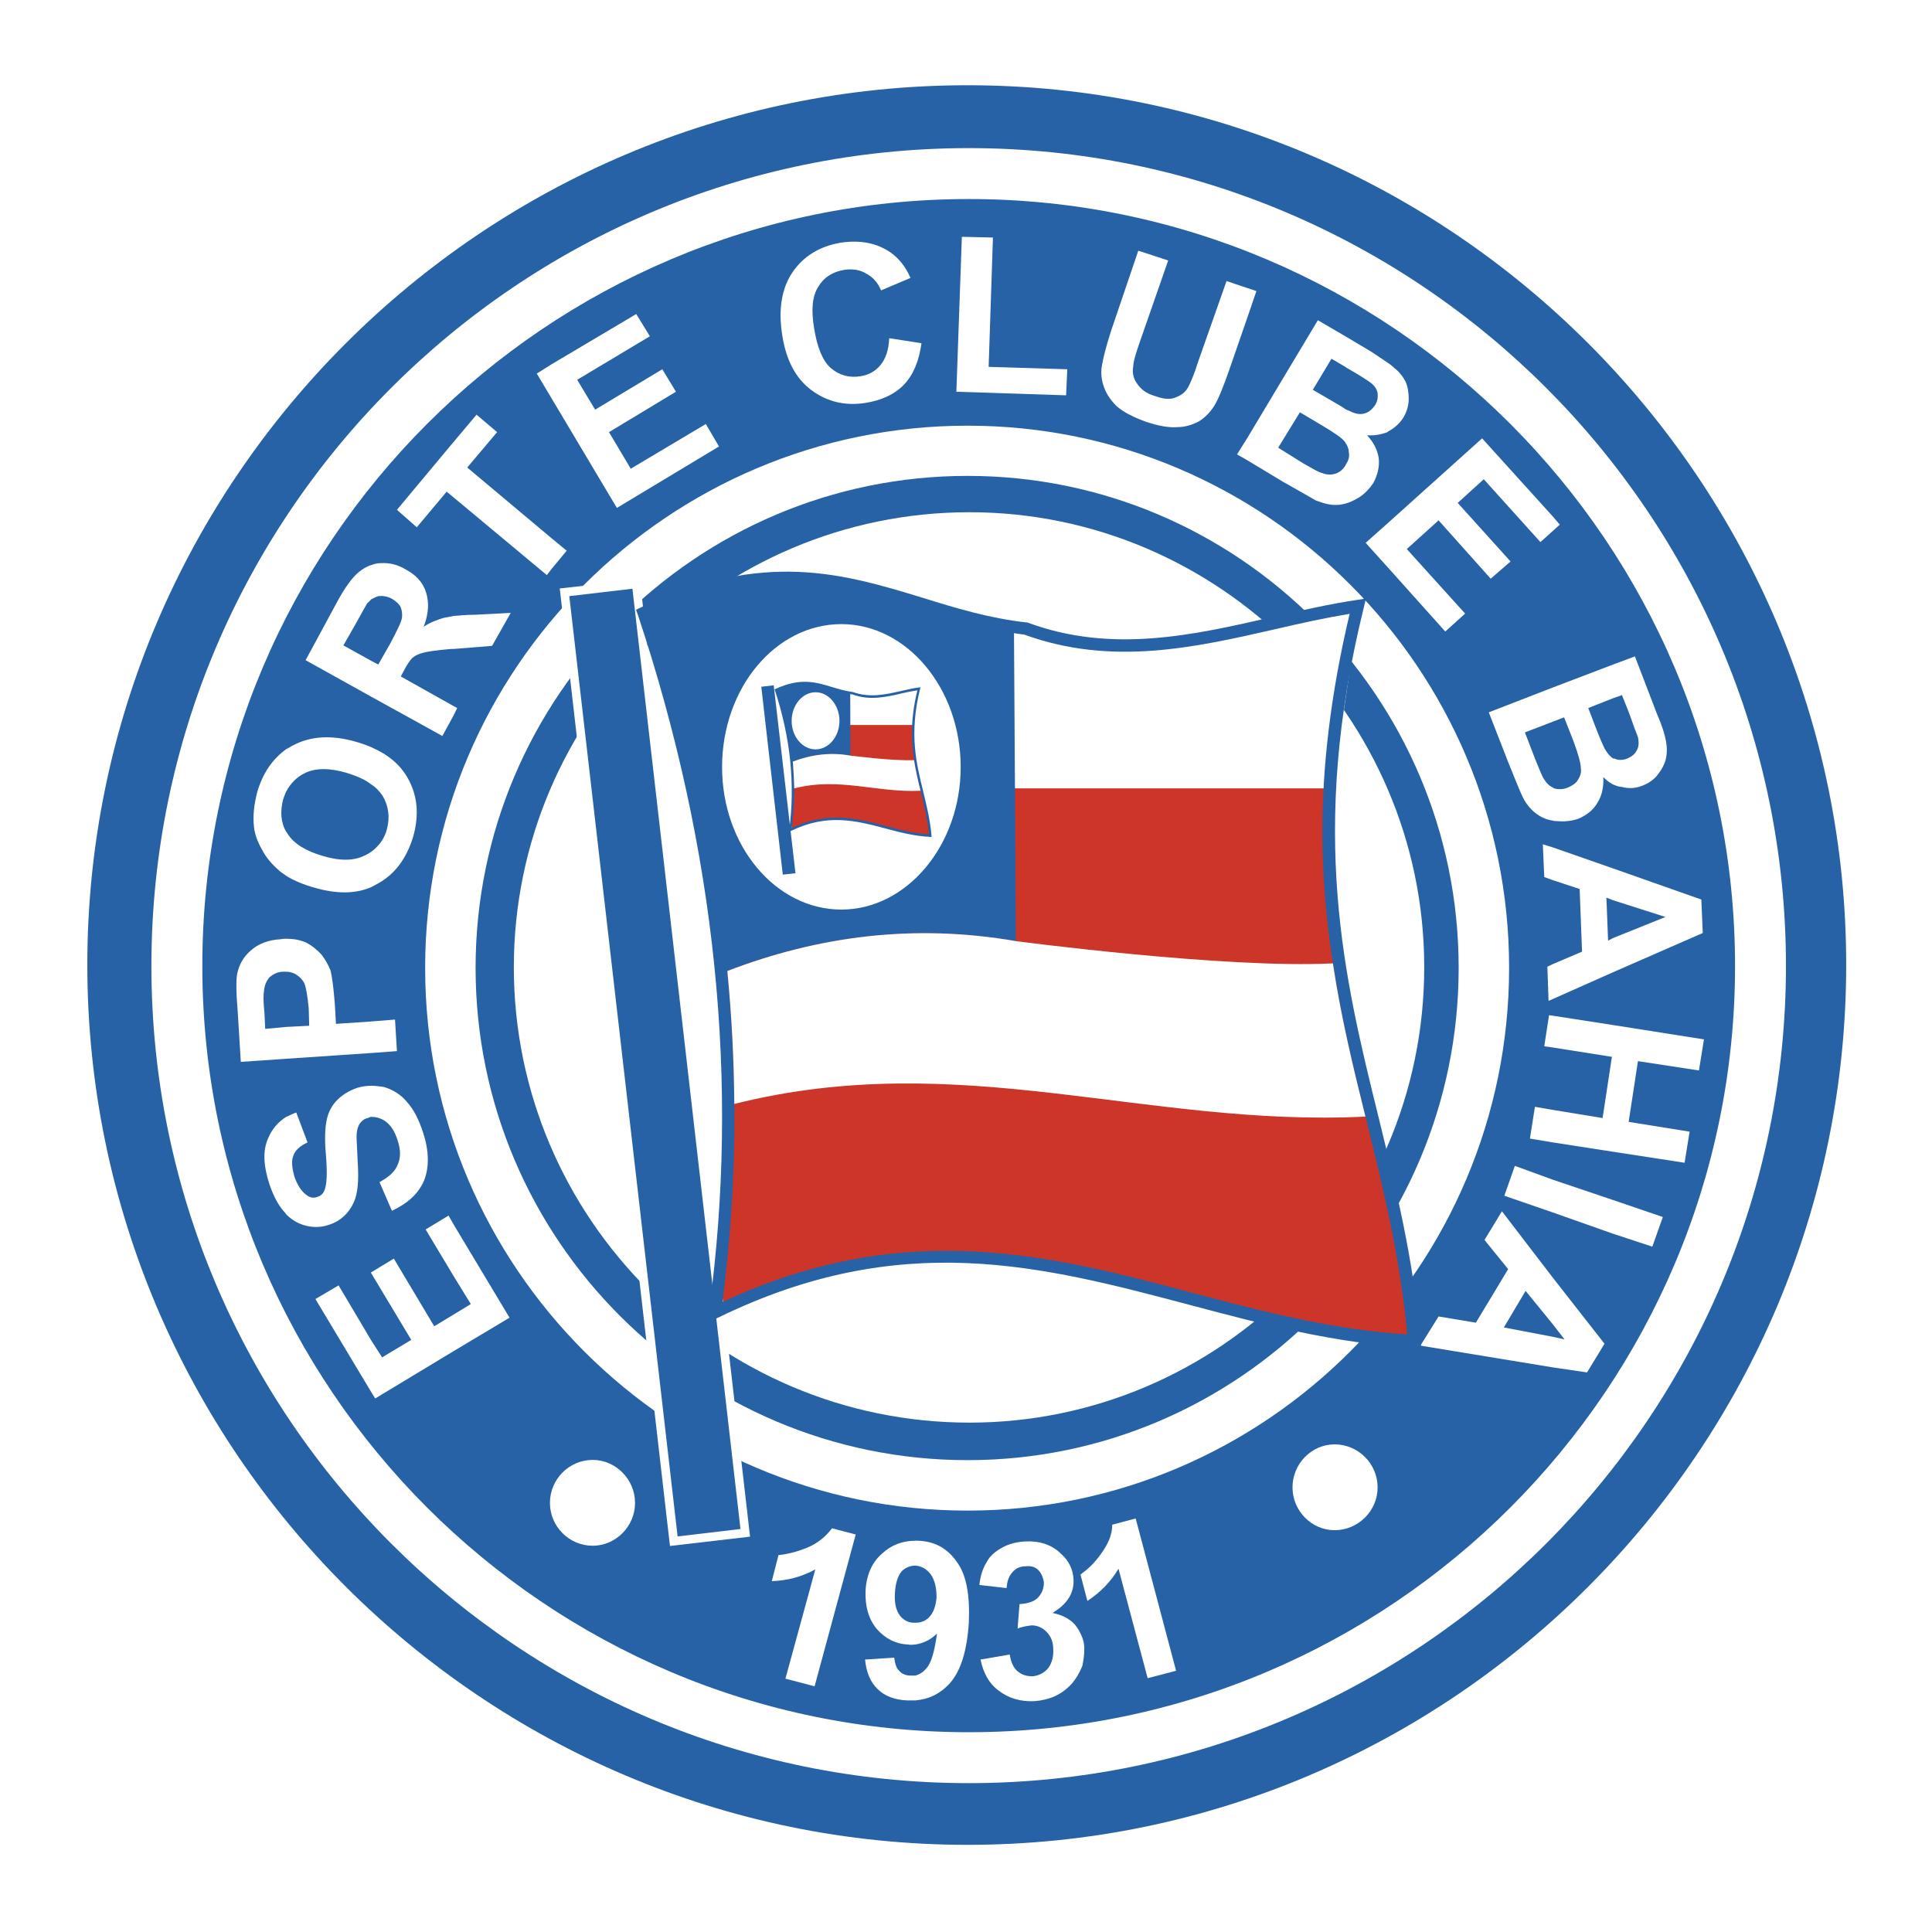 <?xml version="1.0" encoding="iso-8859-1"?><!-- Generator: Adobe Illustrator 16.0.0, SVG Export Plug-In . SVG Version: 6.00 Build 0) --><!DOCTYPE svg PUBLIC "-//W3C//DTD SVG 1.1//EN" "http://www.w3.org/Graphics/SVG/1.1/DTD/svg11.dtd"><svg version="1.1" id="Layer_1" xmlns="http://www.w3.org/2000/svg" xmlns:xlink="http://www.w3.org/1999/xlink" x="0px" y="0px" width="192.756px" height="192.756px" viewBox="0 0 192.756 192.756" style="enable-background:new 0 0 192.756 192.756;" xml:space="preserve"><g><polygon style="fill-rule:evenodd;clip-rule:evenodd;fill:#FFFFFF;" points="0,0 192.756,0 192.756,192.756 0,192.756 0,0	"/><path style="fill-rule:evenodd;clip-rule:evenodd;fill:#2762A6;" d="M8.56,184.252L8.56,184.252L8.56,184.252L8.56,184.252z M96.538,184.059c48.278,0,87.657-39.451,87.657-87.801c0-48.302-39.379-87.753-87.657-87.753	c-48.373,0-87.825,39.452-87.825,87.753C8.713,144.607,48.165,184.059,96.538,184.059L96.538,184.059z"/><path style="fill-rule:evenodd;clip-rule:evenodd;fill:#FFFFFF;" d="M15.105,96.377c0,44.938,36.59,81.527,81.552,81.527	c44.938,0,81.528-36.59,81.528-81.527c0-44.986-36.59-81.6-81.528-81.6C51.696,14.777,15.105,51.391,15.105,96.377L15.105,96.377z M20.186,96.377c0-42.195,34.3-76.519,76.472-76.519c42.147,0,76.448,34.324,76.448,76.519c0,42.146-34.301,76.447-76.448,76.447	C54.486,172.824,20.186,138.523,20.186,96.377L20.186,96.377z"/><path style="fill-rule:evenodd;clip-rule:evenodd;fill:#FFFFFF;" d="M96.729,141.936c-25.069,0-45.463-20.395-45.463-45.439	c0-24.974,20.394-45.392,45.463-45.392c24.902,0,45.367,20.418,45.367,45.392C142.096,121.541,121.631,141.936,96.729,141.936	L96.729,141.936z"/><path style="fill-rule:evenodd;clip-rule:evenodd;fill:#FFFFFF;" d="M42.417,96.567c0,29.841,24.282,54.146,54.121,54.146	c29.769,0,54.026-24.305,54.026-54.146c0-29.839-24.258-54.097-54.026-54.097C66.699,42.47,42.417,66.728,42.417,96.567	L42.417,96.567z M47.45,96.567c0-27.073,22.016-49.088,49.088-49.088c27.001,0,48.993,22.016,48.993,49.088	c0,27.073-21.992,49.112-48.993,49.112C69.465,145.68,47.45,123.641,47.45,96.567L47.45,96.567z"/><path style="fill-rule:evenodd;clip-rule:evenodd;fill:#CD3529;" d="M64.218,61.146c17.245-8.11,25.546,0.191,38.116,1.551	c11.594,4.293,22.588-0.668,33.131-2.218c-8.324,33.68,3.578,48.898,5.629,73.347c-23.303-1.121-42.074-16.387-69.744-2.936	C74.522,107.588,71.851,84.045,64.218,61.146L64.218,61.146z"/><path style="fill-rule:evenodd;clip-rule:evenodd;fill:#FFFFFF;" d="M100.904,62.22v16.435h32.01l2.719-18.248	C122.18,63.58,111.398,65.631,100.904,62.22L100.904,62.22z"/><polygon style="fill-rule:evenodd;clip-rule:evenodd;fill:#FFFFFF;" points="169.504,106.801 170.004,103.699 160.939,102.27	154.93,101.338 154.547,101.291 154.07,104.391 154.93,104.51 160.82,105.441 159.891,111.547 154.93,110.736 153.141,110.426	152.639,113.598 154.93,113.98 160.939,114.91 168.072,116.008 168.572,112.906 162.49,111.93 163.42,105.871 169.504,106.801	"/><polygon style="fill-rule:evenodd;clip-rule:evenodd;fill:#FFFFFF;" points="154.93,117.701 151.137,116.318 150.088,119.299	154.93,120.969 160.939,123.092 164.852,124.379 165.902,121.422 160.939,119.729 154.93,117.701	"/><path style="fill-rule:evenodd;clip-rule:evenodd;fill:#FFFFFF;" d="M154.93,84.546l-1.002-0.31l0.143,3.268l0.859,0.311	l2.672,0.882l0.238,6.249l-2.91,1.24l-0.549,0.263l0.119,3.411l0.43-0.191l6.01-2.672l8.945-3.911l-0.143-3.339l-8.803-3.101	L154.93,84.546L154.93,84.546z M166.164,91.487l-5.225,2.099l-0.5,0.263l-0.168-4.293l0.668,0.262L166.164,91.487L166.164,91.487z"	/><path style="fill-rule:evenodd;clip-rule:evenodd;fill:#FFFFFF;" d="M149.848,120.85l-1.74,2.861l2.361,2.91l-3.221,5.344	l-3.721-0.621l-1.812,2.91l13.215,2.172l3.41,0.5l1.742-2.861l-5.152-6.584L149.848,120.85L149.848,120.85z M156.098,133.635	l-1.168-0.262l-4.891-0.932l2.17-3.648l2.721,3.338L156.098,133.635L156.098,133.635z"/><polygon style="fill-rule:evenodd;clip-rule:evenodd;fill:#FFFFFF;" points="146.176,61.218 140.355,54.778 143.527,51.916	148.727,57.736 150.707,56.019 145.436,50.174 148.035,47.813 153.689,54.086 154.93,52.965 155.621,52.345 154.93,51.534	147.869,43.734 138.424,52.226 136.252,54.158 138.424,56.567 144.195,63.007 146.176,61.218	"/><path style="fill-rule:evenodd;clip-rule:evenodd;fill:#FFFFFF;" d="M148.537,71.069l1.932,4.961c0.74,1.86,1.24,3.053,1.479,3.554	c0.383,0.74,0.883,1.288,1.432,1.67c0.43,0.31,1.002,0.549,1.551,0.62c0.119,0.048,0.309,0.048,0.43,0.048	c0.738,0.071,1.43,0,2.121-0.239c0.859-0.381,1.48-0.859,1.91-1.622c0.428-0.667,0.619-1.55,0.572-2.528	c0.309,0.31,0.619,0.549,0.977,0.74c0.311,0.119,0.572,0.238,0.883,0.238c0.668,0.191,1.359,0.144,2.027-0.119	c0.621-0.239,1.193-0.62,1.551-1.121c0.381-0.477,0.691-1.05,0.811-1.598c0.119-0.573,0.119-1.121,0-1.741s-0.357-1.479-0.857-2.6	l-2.242-5.844l-2.172,0.811l-6.01,2.29L148.537,71.069L148.537,71.069z M160.939,69.662l0.883-0.31l0.668,1.67	c0.502,1.431,0.811,2.218,0.93,2.528c0.119,0.573,0.072,1.002-0.119,1.312c-0.189,0.382-0.5,0.62-0.93,0.811	c-0.5,0.191-0.93,0.191-1.312,0c-0.047,0-0.047,0-0.119,0c-0.311-0.191-0.619-0.573-0.857-1.002	c-0.119-0.238-0.43-0.93-0.883-2.099l-0.74-1.932L160.939,69.662L160.939,69.662z M156.051,71.57l0.93,2.362	c0.5,1.36,0.74,2.242,0.74,2.719c0.07,0.453-0.072,0.811-0.311,1.192c-0.191,0.31-0.549,0.549-1.002,0.739	c-0.477,0.191-0.93,0.191-1.359,0.072c-0.049,0-0.049-0.072-0.119-0.072c-0.383-0.19-0.621-0.429-0.859-0.811	c-0.191-0.239-0.453-0.931-0.883-1.98l-1.049-2.719L154.93,72L156.051,71.57L156.051,71.57z"/><path style="fill-rule:evenodd;clip-rule:evenodd;fill:#FFFFFF;" d="M137.016,48.195c0.43-0.811,0.621-1.622,0.549-2.409	c-0.119-0.883-0.5-1.622-1.168-2.361c0.738,0.048,1.406-0.072,2.027-0.311l0.07-0.071c0.621-0.31,1.17-0.811,1.551-1.431	c0.311-0.548,0.502-1.168,0.502-1.789c0-0.62-0.072-1.168-0.311-1.741c-0.262-0.501-0.621-0.978-1.121-1.36	c-0.191-0.191-0.43-0.381-0.691-0.548c-0.43-0.311-0.932-0.621-1.6-1.074l-2.6-1.55l-2.742-1.598l-7.061,11.783l-1.002,1.599	l1.002,0.572l3.602,2.171c1.717,0.978,2.838,1.598,3.268,1.86c0.811,0.31,1.551,0.501,2.242,0.429c0.238,0,0.43-0.071,0.691-0.119	c0.43-0.119,0.859-0.31,1.289-0.573C136.133,49.316,136.635,48.743,137.016,48.195L137.016,48.195z M134.273,46.334	c0,0.072,0,0.072-0.049,0.12c-0.262,0.429-0.619,0.691-1.002,0.811c-0.428,0.12-0.857,0.12-1.311-0.071	c-0.311-0.048-0.932-0.429-1.908-0.978l-2.48-1.55l2.17-3.53l2.17,1.288c1.24,0.739,1.98,1.24,2.291,1.622	c0,0.047,0.07,0.047,0.07,0.119c0.238,0.31,0.357,0.692,0.357,1.002C134.654,45.595,134.535,45.953,134.273,46.334L134.273,46.334z M134.773,41.063c-0.119-0.072-0.311-0.12-0.549-0.239c-0.309-0.262-0.811-0.501-1.43-0.882l-1.814-1.05l1.861-3.101l1.383,0.811	l0.168,0.119c1.311,0.74,2.051,1.24,2.312,1.431c0.43,0.31,0.668,0.668,0.74,1.049c0.047,0.429,0,0.811-0.262,1.241	c-0.311,0.429-0.621,0.691-1.051,0.811C135.703,41.373,135.275,41.301,134.773,41.063L134.773,41.063z"/><path style="fill-rule:evenodd;clip-rule:evenodd;fill:#FFFFFF;" d="M125.352,29.041l-0.93-0.31l-2.051-0.691l-2.863,8.134	c-0.357,1.168-0.738,2.027-0.977,2.48c-0.264,0.477-0.693,0.787-1.193,0.978c-0.549,0.263-1.24,0.191-2.1-0.119	c-0.859-0.238-1.432-0.691-1.789-1.24c-0.381-0.501-0.5-1.121-0.381-1.741c0-0.43,0.238-1.24,0.691-2.528l2.791-8.015l-2.982-0.978	l-2.672,7.871c-0.547,1.67-0.857,2.91-1,3.84c-0.049,0.62,0,1.24,0.262,1.932c0.238,0.668,0.668,1.288,1.24,1.86	c0.619,0.549,1.598,1.097,3.029,1.598c1.193,0.382,2.17,0.573,3.053,0.5c0.787,0,1.479-0.238,2.1-0.548	c0.619-0.381,1.121-0.882,1.551-1.55c0.43-0.692,0.93-1.932,1.549-3.721l1.742-5.033L125.352,29.041L125.352,29.041z"/><polygon style="fill-rule:evenodd;clip-rule:evenodd;fill:#FFFFFF;" points="62.93,46.764 60.759,43.114 67.438,39.083	66.079,36.841 59.376,40.872 57.587,37.89 64.838,33.549 63.479,31.331 55.035,36.34 53.556,37.27 55.035,39.751 61.546,50.675	71.732,44.545 70.42,42.303 62.93,46.764	"/><path style="fill-rule:evenodd;clip-rule:evenodd;fill:#FFFFFF;" d="M87.856,36.412c-0.501,0.62-1.193,1.001-1.979,1.121	c-1.122,0.19-2.124-0.071-2.982-0.811c-0.811-0.692-1.36-2.051-1.669-3.959c-0.311-1.861-0.191-3.244,0.429-4.174	c0.549-0.93,1.432-1.479,2.601-1.669c0.811-0.12,1.55,0,2.17,0.381c0.691,0.358,1.168,0.93,1.479,1.67l2.934-1.241	c-0.501-1.168-1.193-1.979-2.003-2.552c-1.36-0.93-2.958-1.24-4.89-0.978c-2.17,0.358-3.792,1.36-4.89,2.982	c-1.073,1.598-1.431,3.721-1.002,6.321c0.382,2.409,1.312,4.222,2.862,5.391c1.551,1.169,3.34,1.622,5.391,1.312	c1.67-0.262,2.981-0.882,3.912-1.861c0.93-1.001,1.479-2.361,1.717-4.103l-3.22-0.5C88.667,34.933,88.357,35.792,87.856,36.412	L87.856,36.412z"/><polygon style="fill-rule:evenodd;clip-rule:evenodd;fill:#FFFFFF;" points="99.066,23.698 95.965,23.626 95.417,39.083	106.365,39.441 106.484,36.841 98.637,36.603 99.066,23.698	"/><polygon style="fill-rule:evenodd;clip-rule:evenodd;fill:#FFFFFF;" points="46.615,46.644 49.596,43.114 47.545,41.373	45.255,44.092 39.602,50.866 41.582,52.607 44.563,49.053 45.255,49.625 54.558,57.378 55.035,56.758 56.538,54.945 55.035,53.705	46.615,46.644	"/><path style="fill-rule:evenodd;clip-rule:evenodd;fill:#FFFFFF;" d="M45.255,61.457c-0.382,0.071-0.764,0.144-1.002,0.191	c-0.62,0.191-1.312,0.429-1.979,0.882c0.5-1.312,0.548-2.433,0.238-3.411c-0.31-1.002-0.978-1.741-2.051-2.314	c-0.787-0.477-1.598-0.668-2.481-0.62c-0.31,0-0.62,0.072-0.93,0.191c-0.43,0.119-0.859,0.381-1.241,0.691	c-0.62,0.501-1.359,1.479-2.17,2.981l-3.148,5.82l6.56,3.649l7.084,3.912l1.121-2.051l0.357-0.74l-0.357-0.191l-5.271-2.958	l0.31-0.572c0.31-0.62,0.62-1.049,0.859-1.288c0.31-0.262,0.62-0.382,1.049-0.5c0.429-0.12,1.36-0.263,2.791-0.382h0.263	l3.84-0.311l1.86-3.292l-3.602,0.191C46.496,61.337,45.804,61.409,45.255,61.457L45.255,61.457z M40.103,61.647	c-0.071,0.429-0.501,1.312-1.192,2.6l-1.169,2.051l-0.691-0.358l-2.791-1.55l1.24-2.17c0.62-1.121,1.002-1.813,1.121-2.004	c0.19-0.167,0.31-0.31,0.43-0.429c0.262-0.12,0.453-0.239,0.691-0.31c0.43-0.048,0.858,0,1.359,0.262	c0.382,0.239,0.692,0.477,0.883,0.859C40.103,60.908,40.151,61.29,40.103,61.647L40.103,61.647z"/><polygon style="fill-rule:evenodd;clip-rule:evenodd;fill:#FFFFFF;" points="44.754,121.279 42.464,122.662 45.255,127.314	46.973,130.105 45.255,131.154 43.323,132.322 39.292,125.572 37.05,126.932 37.002,126.932 37.05,127.051 41.033,133.682	38.124,135.424 37.05,133.754 33.782,128.244 31.469,129.604 37.05,138.906 37.432,139.525 45.255,134.803 50.837,131.465	45.255,122.162 44.754,121.279	"/><path style="fill-rule:evenodd;clip-rule:evenodd;fill:#FFFFFF;" d="M37.05,105.059l2.552-0.189l-0.191-3.148l-2.361,0.189	l-3.53,0.238l-0.12-2.051c-0.119-1.432-0.238-2.527-0.429-3.291c-0.19-0.478-0.501-1.05-0.883-1.551	c-0.429-0.477-0.978-0.93-1.598-1.24c-0.573-0.238-1.193-0.357-1.932-0.357c-0.191,0-0.358,0-0.549,0.048	c-1.24,0.071-2.242,0.453-2.981,1.121c-0.74,0.62-1.168,1.431-1.359,2.291c-0.12,0.619-0.12,1.859,0.047,3.791l0.31,5.033	l4.532-0.311L37.05,105.059L37.05,105.059z M26.459,102.65l-0.072-1.551c-0.119-1.121-0.119-1.861-0.047-2.242	c0.047-0.549,0.238-0.979,0.548-1.359c0.382-0.311,0.811-0.549,1.36-0.549c0.119,0,0.262,0,0.31,0c0.381,0,0.692,0.119,0.93,0.238	c0.382,0.238,0.692,0.549,0.883,0.93c0.167,0.43,0.31,1.242,0.429,2.482l0.048,1.74l-2.29,0.119L26.459,102.65L26.459,102.65z"/><path style="fill-rule:evenodd;clip-rule:evenodd;fill:#FFFFFF;" d="M32.781,122.209c1.168-0.357,2.051-1.168,2.552-2.338	c0.358-0.811,0.477-2.123,0.358-3.863c-0.048-1.359-0.119-2.219-0.119-2.6c0-0.549,0.119-0.979,0.31-1.289	c0.191-0.262,0.43-0.5,0.812-0.572c0.119-0.047,0.238-0.119,0.358-0.119c0.453,0,0.882,0.119,1.312,0.381	c0.549,0.359,1.002,0.979,1.312,1.98c0.31,0.93,0.31,1.742,0,2.41c-0.263,0.691-0.882,1.24-1.813,1.74l1.24,2.863	c1.622-0.764,2.672-1.742,3.22-3.055c0.501-1.287,0.501-2.91-0.119-4.77c-0.429-1.312-0.93-2.291-1.598-3.029	c-0.62-0.764-1.431-1.24-2.314-1.504c-0.429-0.047-0.787-0.119-1.24-0.119c-0.43,0-0.931,0.072-1.36,0.191	c-0.93,0.311-1.67,0.811-2.17,1.359c-0.549,0.621-0.859,1.312-0.979,2.172c-0.143,0.811-0.143,1.979,0,3.529	c0.12,1.621,0.048,2.6-0.143,3.102c-0.119,0.381-0.358,0.619-0.739,0.738c-0.358,0.145-0.74,0.072-1.05-0.166	c-0.549-0.383-0.93-1.002-1.24-1.861c-0.239-0.883-0.31-1.551-0.119-2.051c0.19-0.572,0.667-1.002,1.431-1.359l-1.121-2.982	c-0.382,0.119-0.691,0.311-1.001,0.43c-0.811,0.502-1.431,1.24-1.789,2.1c-0.573,1.24-0.5,2.742,0.119,4.65	c0.382,1.121,0.859,2.051,1.479,2.744c0.071,0.047,0.143,0.189,0.191,0.238c0.572,0.572,1.192,0.93,1.932,1.121	C31.23,122.471,32.041,122.471,32.781,122.209L32.781,122.209z"/><path style="fill-rule:evenodd;clip-rule:evenodd;fill:#FFFFFF;" d="M26.149,84.785c0.429,0.811,0.978,1.431,1.598,1.979	c0.262,0.263,0.572,0.43,0.811,0.62c0.811,0.501,1.741,0.883,2.862,1.192c2.171,0.62,4.031,0.62,5.63-0.071	c0.19-0.119,0.381-0.19,0.572-0.31c1.741-0.93,2.91-2.48,3.602-4.723c0.62-2.218,0.429-4.15-0.572-5.892	c-0.74-1.288-1.908-2.29-3.602-3.029c-0.43-0.191-0.979-0.382-1.551-0.549c-2.409-0.691-4.508-0.572-6.249,0.358	c-0.263,0.119-0.43,0.263-0.692,0.382c-1.36,0.978-2.362,2.409-2.91,4.341c-0.31,1.241-0.429,2.362-0.31,3.411	C25.41,83.234,25.72,84.045,26.149,84.785L26.149,84.785z M28.249,79.751c0.119-0.31,0.19-0.548,0.31-0.787	c0.429-0.811,1.049-1.431,1.813-1.812c1.097-0.549,2.48-0.549,4.198-0.048c1.002,0.31,1.86,0.668,2.481,1.169	c0.5,0.31,0.811,0.691,1.121,1.121c0.62,1.049,0.739,2.17,0.429,3.339c-0.238,0.931-0.787,1.67-1.55,2.242	c-0.167,0.119-0.358,0.239-0.621,0.358c-1.097,0.573-2.528,0.573-4.198,0.072c-1.741-0.501-2.934-1.241-3.554-2.242	c-0.048-0.048-0.048-0.12-0.119-0.167C28.01,82.065,27.938,80.944,28.249,79.751L28.249,79.751z"/><path style="fill-rule:evenodd;clip-rule:evenodd;fill:#FFFFFF;" d="M113.307,151.5l-2.338,0.619c0,1.051-0.453,1.98-1.121,2.91	c-0.619,0.859-1.24,1.48-1.859,1.908c-0.072,0.072-0.119,0.145-0.191,0.145l0.191,0.738l0.5,1.908	c1.287-0.857,2.338-1.908,3.102-3.219l2.91,10.924l2.838-0.74L113.307,151.5L113.307,151.5z"/><path style="fill-rule:evenodd;clip-rule:evenodd;fill:#FFFFFF;" d="M107.248,162.09c-0.572-0.619-1.312-0.977-2.242-1.168	c1.479-0.883,2.17-1.98,2.1-3.363c-0.049-0.979-0.479-1.861-1.24-2.529c-0.932-0.93-2.172-1.311-3.578-1.24	c-0.883,0.049-1.623,0.24-2.314,0.621c-0.645,0.357-1.217,0.811-1.525,1.432c-0.359,0.549-0.621,1.287-0.74,2.289l2.719,0.311	c0.049-0.691,0.238-1.24,0.621-1.623c0.311-0.357,0.738-0.547,1.24-0.547c0.549-0.072,0.977,0.047,1.287,0.357	c0.311,0.309,0.502,0.764,0.572,1.24c0,0.619-0.189,1.121-0.619,1.551c-0.381,0.381-1.002,0.572-1.812,0.619l-0.191,2.434	c0.502-0.191,1.002-0.262,1.383-0.311c0.549,0,1.051,0.191,1.479,0.621c0.43,0.428,0.693,0.977,0.693,1.74	c0.047,0.787-0.145,1.408-0.502,1.908c-0.43,0.502-0.93,0.74-1.551,0.811c-0.572,0-1.049-0.119-1.502-0.5	c-0.43-0.357-0.668-0.932-0.787-1.67l-2.91,0.5c0.262,1.289,0.811,2.363,1.812,3.102c0.955,0.74,2.146,1.121,3.578,1.049	c1.479-0.119,2.648-0.619,3.65-1.67c0.5-0.572,0.857-1.191,1.121-1.859c0.119-0.572,0.189-1.121,0.189-1.67	c0-0.453-0.07-0.811-0.189-1.121C107.797,162.902,107.559,162.473,107.248,162.09L107.248,162.09z"/><path style="fill-rule:evenodd;clip-rule:evenodd;fill:#FFFFFF;" d="M91.625,153.719c-0.119,0-0.167,0-0.31,0	c-1.288,0-2.409,0.43-3.339,1.311c-1.002,0.859-1.55,2.172-1.622,3.723c-0.048,1.549,0.31,2.789,1.121,3.768	c0.883,1.002,1.932,1.502,3.101,1.551c0.311,0.072,0.573,0,0.74,0c0.811-0.119,1.55-0.477,2.17-1.098	c-0.238,1.719-0.548,2.91-1.049,3.459c-0.31,0.381-0.667,0.621-1.121,0.74c-0.119,0-0.31,0-0.477,0	c-0.453,0-0.883-0.168-1.121-0.479c-0.31-0.262-0.43-0.762-0.501-1.311l-2.91,0.189c0.12,1.289,0.549,2.291,1.288,2.982	c0.692,0.668,1.693,1.049,2.934,1.098c0.239,0,0.548,0,0.787,0c1.383-0.119,2.481-0.668,3.411-1.67	c1.121-1.24,1.741-3.221,1.932-6.082c0.119-2.791-0.239-4.818-1.241-6.131C94.487,154.457,93.247,153.789,91.625,153.719	L91.625,153.719z M92.698,161.352c-0.381,0.381-0.811,0.549-1.383,0.549c0,0-0.047,0-0.119,0c-0.549,0-1.049-0.238-1.431-0.74	c-0.358-0.5-0.549-1.24-0.478-2.219c0.048-1.002,0.311-1.74,0.668-2.17c0.382-0.381,0.883-0.572,1.36-0.572	c0.072,0,0.072,0,0.072,0c0.548,0.072,1.049,0.311,1.479,0.883c0.382,0.549,0.573,1.287,0.573,2.289	C93.366,160.23,93.127,160.922,92.698,161.352L92.698,161.352z"/><path style="fill-rule:evenodd;clip-rule:evenodd;fill:#FFFFFF;" d="M80.533,154.41c-1.05,0.43-2.051,0.668-2.862,0.74l-0.668,2.6	c1.55-0.049,2.981-0.43,4.341-1.17l-2.982,10.9l2.91,0.764l4.103-15.146l-2.361-0.619C82.394,153.289,81.583,153.98,80.533,154.41	L80.533,154.41z"/><path style="fill-rule:evenodd;clip-rule:evenodd;fill:#FFFFFF;" d="M133.152,152.668c2.361,0,4.293-1.932,4.293-4.27	c0-2.361-1.932-4.293-4.293-4.293c-2.291,0-4.199,1.932-4.199,4.293C128.953,150.736,130.861,152.668,133.152,152.668	L133.152,152.668z"/><path style="fill-rule:evenodd;clip-rule:evenodd;fill:#FFFFFF;" d="M59.137,154.219c2.29,0,4.222-1.932,4.222-4.27	c0-2.361-1.932-4.293-4.222-4.293c-2.361,0-4.27,1.932-4.27,4.293C54.868,152.287,56.776,154.219,59.137,154.219L59.137,154.219z"	/><polygon style="fill-rule:evenodd;clip-rule:evenodd;fill:#FFFFFF;" points="62.978,57.903 55.846,58.713 66.842,154.242	74.833,153.312 63.836,57.783 62.978,57.903	"/><path style="fill-rule:evenodd;clip-rule:evenodd;fill:#2762A6;" d="M141.715,133.754c-0.668-8.062-2.457-15.242-4.15-22.184	c-3.459-14-7.037-28.479-1.502-50.949l0.215-0.906l-0.908,0.143c-2.766,0.406-5.629,1.074-8.395,1.694	c-7.871,1.812-16.029,3.673-24.426,0.572l-0.072-0.024h-0.07c-3.697-0.406-7.132-1.455-10.424-2.48	c-7.752-2.362-15.767-4.794-28.027,0.978l-0.501,0.238l0.191,0.525c7.776,23.375,10.185,46.727,7.084,69.459l-0.144,1.145l1.05-0.5	c18.295-8.922,32.321-5.178,47.18-1.242c7.107,1.885,14.479,3.842,22.254,4.223l0.717,0.023L141.715,133.754L141.715,133.754z M119.127,129.031c-14.168-3.77-28.791-7.633-47.038,0.859c0.763-6.107,1.192-12.262,1.192-18.439c0-0.43,0-0.883-0.023-1.311	c-0.024-4.391-0.263-8.826-0.692-13.264c9.064-3.482,18.629-4.746,28.791-2.981l-0.191-30.722c0.334,0.047,0.691,0.095,1.025,0.143	c8.73,3.173,17.031,1.288,25.068-0.548c2.553-0.596,4.961-1.121,7.395-1.526c-1.932,8.158-2.719,15.289-2.719,21.706	c0,4.699,0.406,9.04,1.049,13.167c0.811,5.391,2.027,10.375,3.244,15.289c0.049,0.143,0.096,0.311,0.119,0.453	c1.646,6.678,3.34,13.596,4.055,21.275C133.033,132.68,125.973,130.844,119.127,129.031L119.127,129.031z"/><polygon style="fill-rule:evenodd;clip-rule:evenodd;fill:#2762A6;" points="56.8,59.477 67.605,153.289 73.878,152.549	63.097,58.737 56.8,59.477	"/><path style="fill-rule:evenodd;clip-rule:evenodd;fill:#FFFFFF;" d="M136.229,111.404c-1.217-4.914-2.434-9.898-3.244-15.289	c-10.732,0.547-31.627-2.219-31.627-2.219c-10.162-1.765-19.727-0.501-28.791,2.981c0.429,4.438,0.668,8.873,0.692,13.264	C95.798,104.486,114.355,112.477,136.229,111.404L136.229,111.404z"/><path style="fill-rule:evenodd;clip-rule:evenodd;fill:#FFFFFF;" d="M83.944,90.748c-6.583,0-11.902-6.393-11.902-14.216	c0-7.871,5.319-14.264,11.902-14.264c6.512,0,11.903,6.393,11.903,14.264C95.847,84.355,90.456,90.748,83.944,90.748L83.944,90.748	z"/><path style="fill-rule:evenodd;clip-rule:evenodd;fill:#CD3529;" d="M77.432,68.851c3.435-1.622,5.104,0.024,7.633,0.31	c2.314,0.859,4.508-0.143,6.607-0.453c-1.646,6.726,0.739,9.78,1.145,14.669c-4.675-0.215-8.42-3.268-13.954-0.573	C79.483,78.129,78.958,73.431,77.432,68.851L77.432,68.851z"/><path style="fill-rule:evenodd;clip-rule:evenodd;fill:#FFFFFF;" d="M84.779,69.066v3.268h6.393l0.548-3.625	C89.025,69.328,86.878,69.734,84.779,69.066L84.779,69.066z"/><polygon style="fill-rule:evenodd;clip-rule:evenodd;fill:#FFFFFF;" points="77.194,68.183 75.762,68.35 77.957,87.456	79.555,87.289 77.361,68.183 77.194,68.183	"/><path style="fill-rule:evenodd;clip-rule:evenodd;fill:#2762A6;" d="M92.937,83.377c-0.143-1.622-0.501-3.053-0.835-4.437	c-0.691-2.814-1.407-5.701-0.31-10.208l0.048-0.167l-0.167,0.023c-0.572,0.072-1.145,0.215-1.693,0.334	c-1.575,0.358-3.196,0.739-4.89,0.12l0,0h-0.024c-0.739-0.096-1.431-0.31-2.075-0.501c-1.55-0.477-3.148-0.954-5.605,0.191	l-0.119,0.047l0.048,0.096c1.55,4.699,2.027,9.374,1.431,13.906l-0.048,0.238l0.215-0.119c3.649-1.765,6.464-1.026,9.446-0.239	c1.431,0.381,2.886,0.763,4.437,0.835l0.143,0.023V83.377L92.937,83.377z M88.428,82.423c-2.838-0.74-5.772-1.527-9.422,0.167	c0.144-1.217,0.239-2.433,0.239-3.674c0-0.095,0-0.19,0-0.262c-0.024-0.883-0.072-1.766-0.143-2.672	c1.812-0.691,3.721-0.954,5.748-0.596l-0.023-6.13c0.071,0,0.143,0.024,0.214,0.024c1.742,0.644,3.387,0.262,5.009-0.12	c0.501-0.119,0.978-0.214,1.479-0.286c-0.405,1.622-0.548,3.053-0.548,4.317c0,0.954,0.072,1.813,0.215,2.648	c0.167,1.073,0.406,2.075,0.644,3.053c0,0.047,0.023,0.071,0.023,0.095c0.334,1.336,0.668,2.719,0.811,4.246	C91.195,83.163,89.788,82.781,88.428,82.423L88.428,82.423z"/><polygon style="fill-rule:evenodd;clip-rule:evenodd;fill:#2762A6;" points="75.954,68.517 78.1,87.265 79.365,87.122	77.194,68.374 75.954,68.517	"/><path style="fill-rule:evenodd;clip-rule:evenodd;fill:#FFFFFF;" d="M91.839,78.893c-0.238-0.978-0.478-1.98-0.644-3.053	c-2.147,0.095-6.345-0.453-6.345-0.453c-2.027-0.358-3.936-0.095-5.748,0.596c0.071,0.906,0.119,1.789,0.143,2.672	C83.753,77.509,87.474,79.107,91.839,78.893L91.839,78.893z"/><path style="fill-rule:evenodd;clip-rule:evenodd;fill:#FFFFFF;" d="M81.368,74.767c-1.312,0-2.385-1.288-2.385-2.839	c0-1.574,1.073-2.862,2.385-2.862s2.385,1.288,2.385,2.862C83.753,73.479,82.68,74.767,81.368,74.767L81.368,74.767z"/></g></svg>